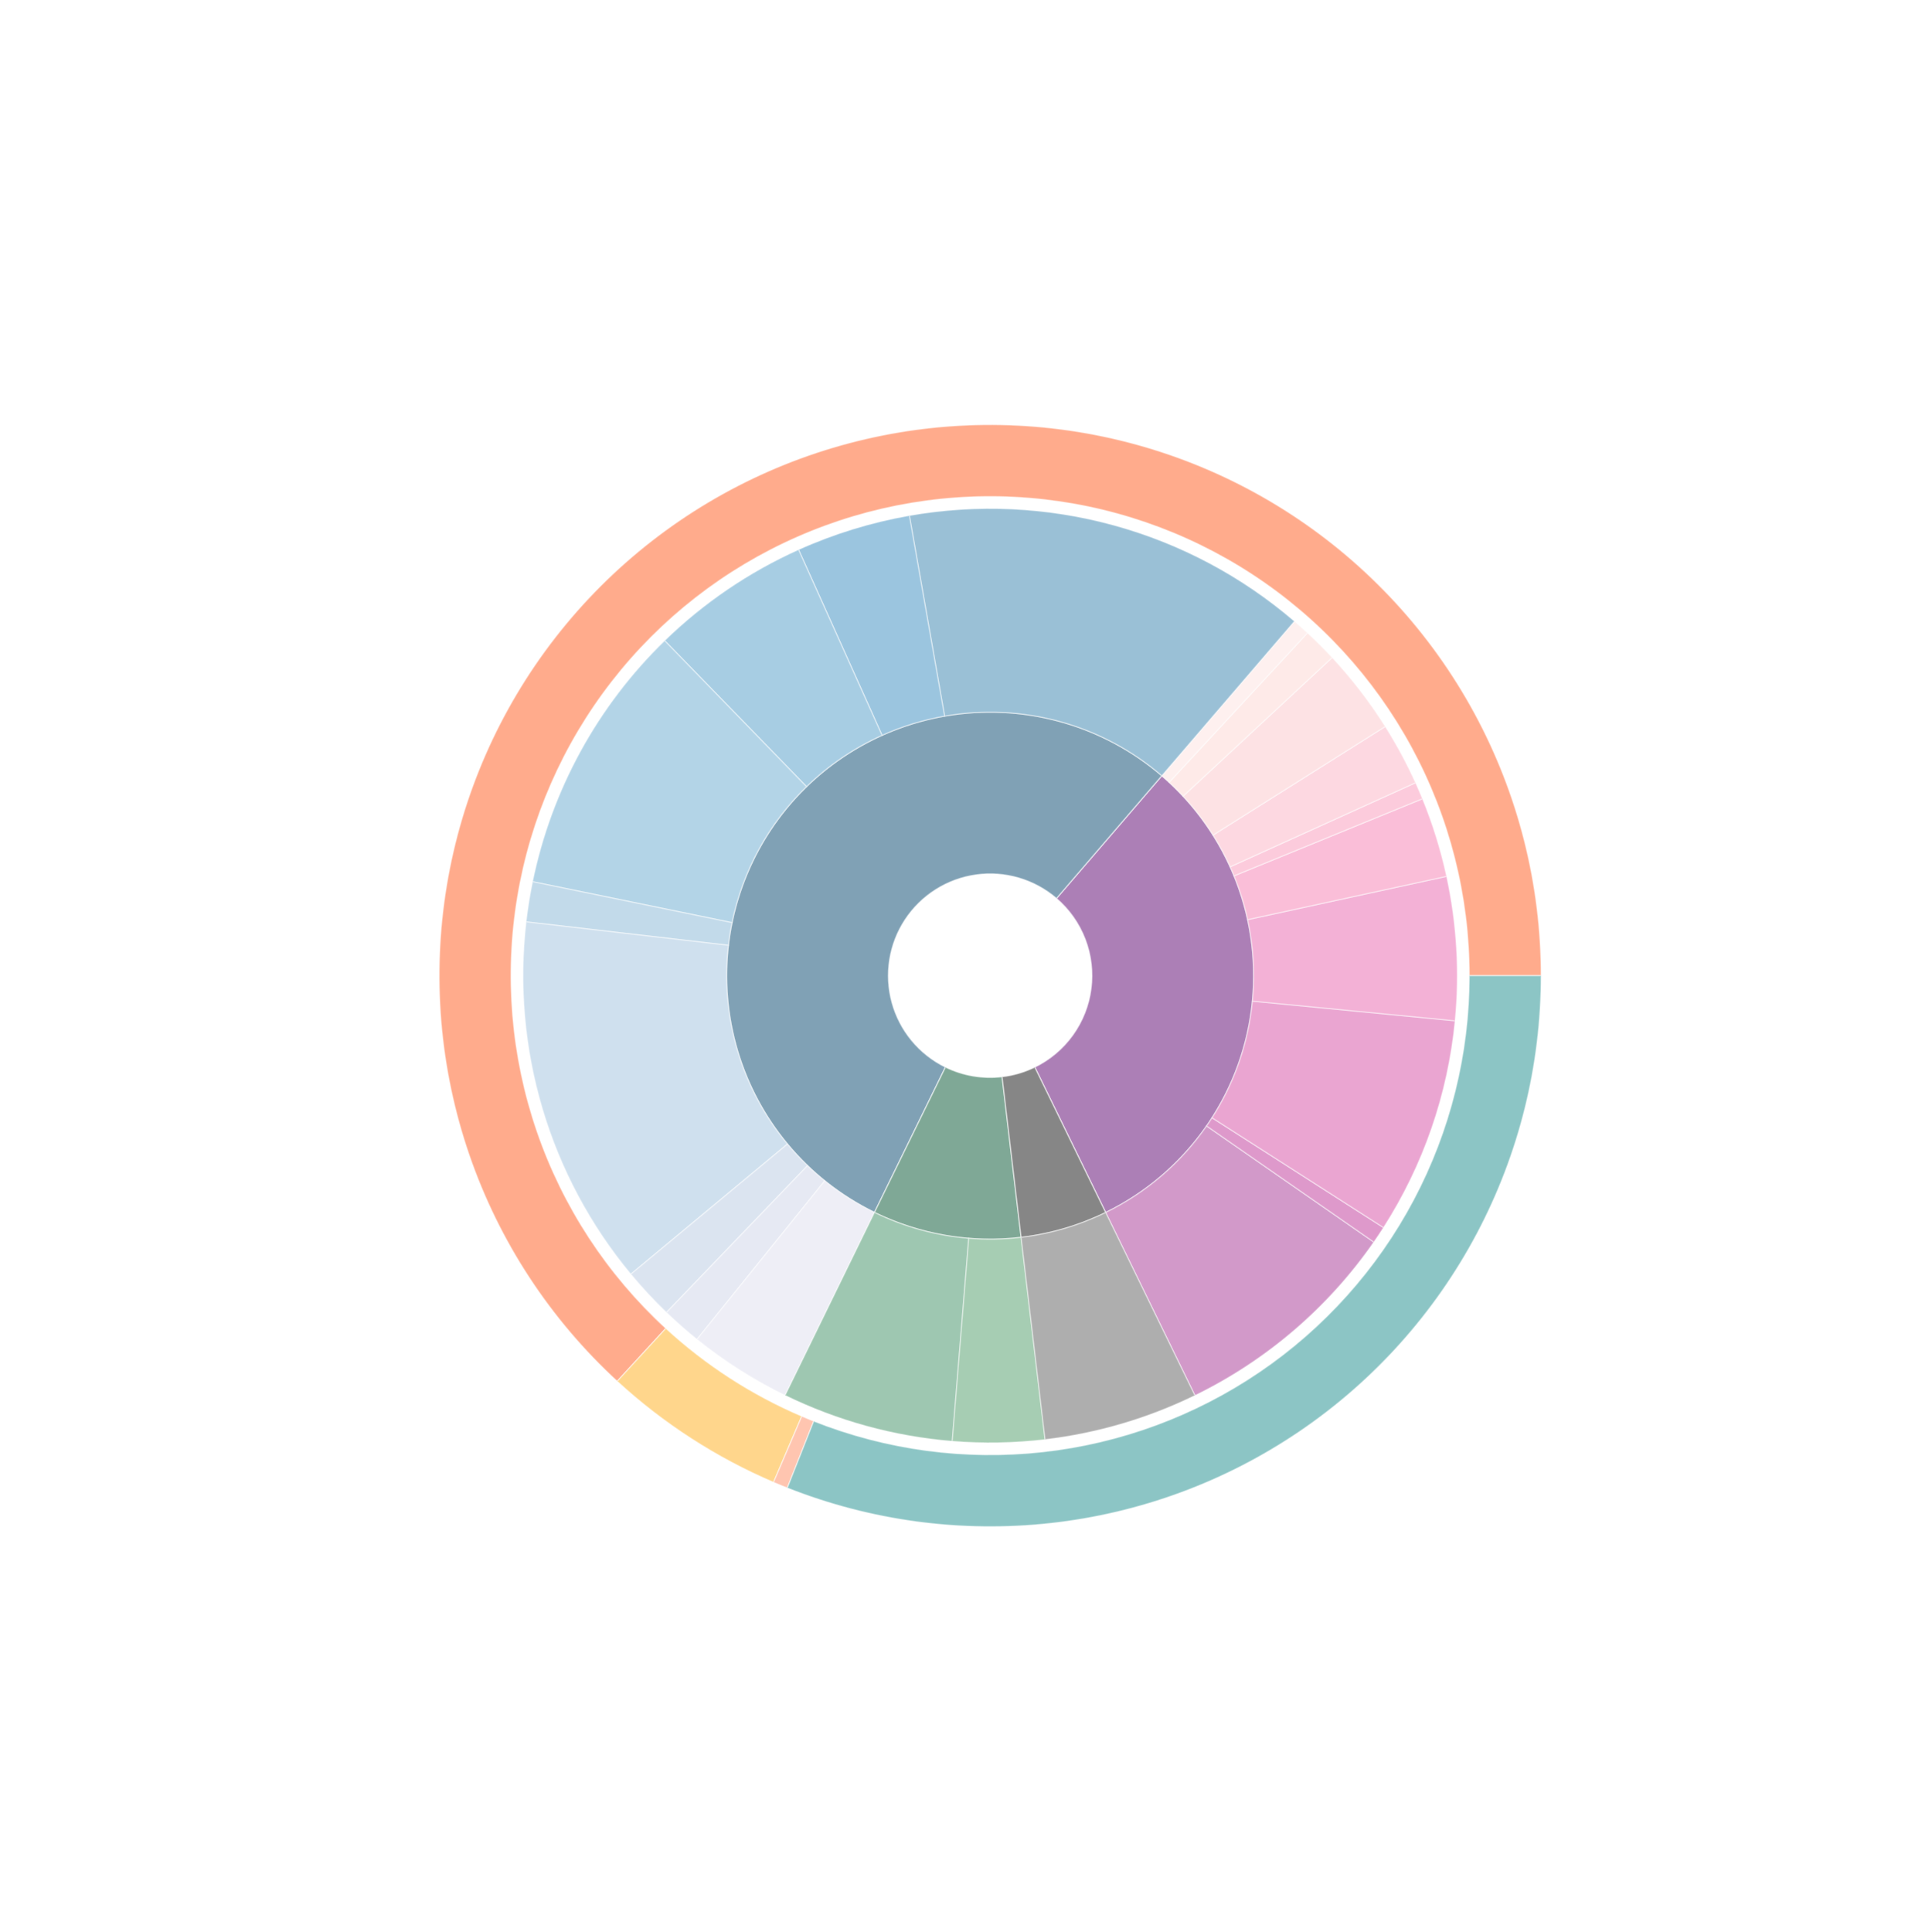 <?xml version="1.0" encoding="utf-8" standalone="no"?>
<!DOCTYPE svg PUBLIC "-//W3C//DTD SVG 1.1//EN"
  "http://www.w3.org/Graphics/SVG/1.1/DTD/svg11.dtd">
<!-- Created with matplotlib (https://matplotlib.org/) -->
<svg height="1440pt" version="1.1" viewBox="0 0 1440 1440" width="1440pt" xmlns="http://www.w3.org/2000/svg" xmlns:xlink="http://www.w3.org/1999/xlink">
 <defs>
  <style type="text/css">
*{stroke-linecap:butt;stroke-linejoin:round;}
  </style>
 </defs>
 <g id="figure_1">
  <g id="patch_1">
   <path d="M 0 1440 
L 1440 1440 
L 1440 0 
L 0 0 
z
" style="fill:#ffffff;"/>
  </g>
  <g id="axes_1">
   <g id="patch_2">
    <path d="M 824.103 903.738 
C 853.354 889.471 878.605 868.156 897.579 841.715 
C 916.554 815.274 928.662 784.527 932.812 752.248 
C 936.963 719.97 933.026 687.16 921.358 656.779 
C 909.69 626.398 890.652 599.388 865.962 578.186 
L 787.44 669.627 
C 796.979 677.818 804.335 688.254 808.843 699.992 
C 813.351 711.73 814.872 724.406 813.268 736.878 
C 811.665 749.349 806.987 761.229 799.656 771.444 
C 792.325 781.66 782.569 789.896 771.267 795.408 
L 824.103 903.738 
z
" style="fill:#5b006f;opacity:0.5;stroke:#ffffff;stroke-linejoin:miter;"/>
   </g>
   <g id="patch_3">
    <path d="M 865.962 578.186 
C 844.793 560.009 819.992 546.548 793.215 538.705 
C 766.438 530.861 738.295 528.812 710.664 532.696 
C 683.034 536.579 656.545 546.305 632.967 561.226 
C 609.39 576.147 589.26 595.921 573.922 619.23 
C 558.584 642.538 548.387 668.85 544.013 696.407 
C 539.638 723.964 541.186 752.139 548.552 779.052 
C 555.918 805.964 568.934 831.001 586.732 852.489 
C 604.531 873.978 626.705 891.429 651.775 903.678 
L 704.686 795.385 
C 695 790.652 686.432 783.91 679.556 775.607 
C 672.679 767.305 667.65 757.632 664.804 747.234 
C 661.958 736.836 661.36 725.95 663.05 715.303 
C 664.741 704.656 668.68 694.49 674.606 685.484 
C 680.532 676.479 688.31 668.838 697.419 663.074 
C 706.529 657.309 716.763 653.551 727.438 652.051 
C 738.114 650.55 748.988 651.342 759.333 654.372 
C 769.679 657.403 779.261 662.603 787.44 669.627 
L 865.962 578.186 
z
" style="fill:#03456c;opacity:0.5;stroke:#ffffff;stroke-linejoin:miter;"/>
   </g>
   <g id="patch_4">
    <path d="M 651.775 903.678 
C 668.637 911.917 686.594 917.696 705.097 920.84 
C 723.599 923.984 742.457 924.46 761.095 922.254 
L 746.923 802.562 
C 739.722 803.414 732.436 803.23 725.287 802.016 
C 718.139 800.801 711.201 798.568 704.686 795.385 
L 651.775 903.678 
z
" style="fill:#00522e;opacity:0.5;stroke:#ffffff;stroke-linejoin:miter;"/>
   </g>
   <g id="patch_5">
    <path d="M 761.095 922.254 
C 772.022 920.96 782.821 918.75 793.378 915.648 
C 803.935 912.545 814.213 908.561 824.103 903.738 
L 771.267 795.408 
C 767.446 797.271 763.475 798.811 759.396 800.009 
C 755.317 801.208 751.145 802.062 746.923 802.562 
L 761.095 922.254 
z
" style="fill:#0e0e0e;opacity:0.5;stroke:#ffffff;stroke-linejoin:miter;"/>
   </g>
   <g id="patch_6">
    <path d="M 890.637 1040.153 
C 917.281 1027.158 942.156 1010.814 964.658 991.517 
C 987.161 972.221 1007.108 950.129 1024.014 925.78 
L 899.341 839.219 
C 889.804 852.955 878.552 865.417 865.859 876.302 
C 853.165 887.187 839.133 896.407 824.103 903.738 
L 890.637 1040.153 
z
" style="fill:#8e017a;opacity:0.4;stroke:#ffffff;stroke-linejoin:miter;"/>
   </g>
   <g id="patch_7">
    <path d="M 1024.014 925.78 
C 1025.249 924 1026.468 922.209 1027.67 920.407 
C 1028.872 918.605 1030.057 916.792 1031.225 914.968 
L 903.409 833.12 
C 902.75 834.149 902.081 835.172 901.403 836.189 
C 900.725 837.205 900.038 838.216 899.341 839.219 
L 1024.014 925.78 
z
" style="fill:#ad017e;opacity:0.4;stroke:#ffffff;stroke-linejoin:miter;"/>
   </g>
   <g id="patch_8">
    <path d="M 1031.225 914.968 
C 1046.038 891.835 1058.062 867.031 1067.045 841.072 
C 1076.029 815.114 1081.909 788.183 1084.563 760.842 
L 933.497 746.178 
C 932 761.601 928.683 776.792 923.615 791.436 
C 918.548 806.079 911.765 820.071 903.409 833.12 
L 1031.225 914.968 
z
" style="fill:#ca208d;opacity:0.4;stroke:#ffffff;stroke-linejoin:miter;"/>
   </g>
   <g id="patch_9">
    <path d="M 1084.563 760.842 
C 1086.308 742.867 1086.652 724.783 1085.591 706.754 
C 1084.531 688.725 1082.069 670.807 1078.229 653.16 
L 929.924 685.434 
C 932.09 695.388 933.479 705.496 934.077 715.666 
C 934.675 725.837 934.481 736.038 933.497 746.178 
L 1084.563 760.842 
z
" style="fill:#e23e99;opacity:0.4;stroke:#ffffff;stroke-linejoin:miter;"/>
   </g>
   <g id="patch_10">
    <path d="M 1078.229 653.16 
C 1076.079 643.281 1073.5 633.5 1070.499 623.846 
C 1067.498 614.192 1064.078 604.673 1060.249 595.316 
L 919.781 652.804 
C 921.941 658.082 923.871 663.452 925.564 668.898 
C 927.256 674.344 928.711 679.861 929.924 685.434 
L 1078.229 653.16 
z
" style="fill:#f25d9f;opacity:0.4;stroke:#ffffff;stroke-linejoin:miter;"/>
   </g>
   <g id="patch_11">
    <path d="M 1060.249 595.316 
C 1059.428 593.311 1058.589 591.314 1057.731 589.325 
C 1056.874 587.336 1055.997 585.355 1055.103 583.382 
L 916.878 646.072 
C 917.383 647.185 917.877 648.302 918.361 649.424 
C 918.845 650.546 919.319 651.673 919.781 652.804 
L 1060.249 595.316 
z
" style="fill:#f87ea9;opacity:0.4;stroke:#ffffff;stroke-linejoin:miter;"/>
   </g>
   <g id="patch_12">
    <path d="M 1055.103 583.382 
C 1051.822 576.148 1048.294 569.029 1044.527 562.036 
C 1040.759 555.044 1036.753 548.182 1032.516 541.463 
L 904.137 622.425 
C 906.527 626.215 908.787 630.086 910.912 634.031 
C 913.038 637.975 915.028 641.991 916.878 646.072 
L 1055.103 583.382 
z
" style="fill:#fa9eb5;opacity:0.4;stroke:#ffffff;stroke-linejoin:miter;"/>
   </g>
   <g id="patch_13">
    <path d="M 1032.516 541.463 
C 1026.737 532.301 1020.535 523.413 1013.928 514.829 
C 1007.321 506.244 1000.317 497.973 992.939 490.042 
L 881.811 593.418 
C 885.974 597.893 889.924 602.558 893.651 607.401 
C 897.379 612.243 900.878 617.257 904.137 622.425 
L 1032.516 541.463 
z
" style="fill:#fbb6bc;opacity:0.4;stroke:#ffffff;stroke-linejoin:miter;"/>
   </g>
   <g id="patch_14">
    <path d="M 992.939 490.042 
C 989.988 486.87 986.978 483.753 983.911 480.693 
C 980.844 477.634 977.72 474.632 974.541 471.688 
L 871.433 583.065 
C 873.227 584.725 874.989 586.419 876.719 588.145 
C 878.449 589.871 880.147 591.629 881.811 593.418 
L 992.939 490.042 
z
" style="fill:#fccbc6;opacity:0.4;stroke:#ffffff;stroke-linejoin:miter;"/>
   </g>
   <g id="patch_15">
    <path d="M 974.541 471.688 
C 972.951 470.217 971.348 468.76 969.731 467.319 
C 968.114 465.877 966.484 464.451 964.841 463.039 
L 865.962 578.186 
C 866.889 578.982 867.808 579.787 868.72 580.6 
C 869.632 581.413 870.537 582.235 871.433 583.065 
L 974.541 471.688 
z
" style="fill:#fddbd7;opacity:0.4;stroke:#ffffff;stroke-linejoin:miter;"/>
   </g>
   <g id="patch_16">
    <path d="M 964.841 463.039 
C 925.791 429.506 879.788 405.046 830.151 391.424 
C 780.515 377.801 728.47 375.353 677.774 384.256 
L 704.026 533.744 
C 732.624 528.722 761.983 530.103 789.983 537.788 
C 817.983 545.472 843.934 559.27 865.962 578.186 
L 964.841 463.039 
z
" style="fill:#04629a;opacity:0.4;stroke:#ffffff;stroke-linejoin:miter;"/>
   </g>
   <g id="patch_17">
    <path d="M 677.774 384.256 
C 663.547 386.755 649.488 390.136 635.681 394.381 
C 621.873 398.626 608.343 403.726 595.169 409.651 
L 657.429 548.07 
C 664.86 544.727 672.493 541.851 680.281 539.456 
C 688.07 537.061 696.001 535.154 704.026 533.744 
L 677.774 384.256 
z
" style="fill:#056faf;opacity:0.4;stroke:#ffffff;stroke-linejoin:miter;"/>
   </g>
   <g id="patch_18">
    <path d="M 595.169 409.651 
C 576.72 417.95 559.029 427.84 542.297 439.21 
C 525.565 450.581 509.856 463.387 495.348 477.485 
L 601.119 586.335 
C 609.303 578.383 618.165 571.158 627.603 564.744 
C 637.042 558.33 647.022 552.751 657.429 548.07 
L 595.169 409.651 
z
" style="fill:#2383ba;opacity:0.4;stroke:#ffffff;stroke-linejoin:miter;"/>
   </g>
   <g id="patch_19">
    <path d="M 495.348 477.485 
C 470.446 501.683 449.303 529.469 432.622 559.921 
C 415.941 590.374 403.909 623.151 396.925 657.163 
L 545.598 687.692 
C 549.538 668.505 556.326 650.016 565.736 632.838 
C 575.145 615.66 587.072 599.985 601.119 586.335 
L 495.348 477.485 
z
" style="fill:#4295c3;opacity:0.4;stroke:#ffffff;stroke-linejoin:miter;"/>
   </g>
   <g id="patch_20">
    <path d="M 396.925 657.163 
C 395.908 662.114 394.999 667.087 394.199 672.077 
C 393.399 677.068 392.707 682.075 392.125 687.096 
L 542.891 704.577 
C 543.22 701.745 543.61 698.92 544.061 696.105 
C 544.512 693.29 545.025 690.485 545.598 687.692 
L 396.925 657.163 
z
" style="fill:#67a4cc;opacity:0.4;stroke:#ffffff;stroke-linejoin:miter;"/>
   </g>
   <g id="patch_21">
    <path d="M 392.125 687.096 
C 386.701 733.874 390.823 781.27 404.241 826.409 
C 417.658 871.549 440.095 913.5 470.19 949.72 
L 586.928 852.724 
C 569.951 832.292 557.294 808.627 549.726 783.164 
C 542.157 757.701 539.832 730.965 542.891 704.577 
L 392.125 687.096 
z
" style="fill:#88b1d4;opacity:0.4;stroke:#ffffff;stroke-linejoin:miter;"/>
   </g>
   <g id="patch_22">
    <path d="M 470.19 949.72 
C 474.343 954.719 478.635 959.6 483.061 964.358 
C 487.488 969.116 492.047 973.75 496.732 978.253 
L 601.9 868.82 
C 599.257 866.279 596.685 863.666 594.189 860.982 
C 591.692 858.297 589.27 855.544 586.928 852.724 
L 470.19 949.72 
z
" style="fill:#a5bddb;opacity:0.4;stroke:#ffffff;stroke-linejoin:miter;"/>
   </g>
   <g id="patch_23">
    <path d="M 496.732 978.253 
C 500.377 981.755 504.097 985.178 507.89 988.518 
C 511.683 991.858 515.549 995.116 519.484 998.288 
L 614.735 880.121 
C 612.515 878.332 610.334 876.494 608.194 874.61 
C 606.055 872.726 603.956 870.795 601.9 868.82 
L 496.732 978.253 
z
" style="fill:#c0c9e2;opacity:0.4;stroke:#ffffff;stroke-linejoin:miter;"/>
   </g>
   <g id="patch_24">
    <path d="M 519.484 998.288 
C 529.605 1006.446 540.176 1014.031 551.145 1021.008 
C 562.115 1027.984 573.466 1034.34 585.146 1040.047 
L 651.775 903.678 
C 645.186 900.459 638.783 896.873 632.595 892.938 
C 626.407 889.002 620.444 884.723 614.735 880.121 
L 519.484 998.288 
z
" style="fill:#d6d6e9;opacity:0.4;stroke:#ffffff;stroke-linejoin:miter;"/>
   </g>
   <g id="patch_25">
    <path d="M 585.146 1040.047 
C 604.623 1049.563 624.945 1057.24 645.849 1062.976 
C 666.753 1068.713 688.146 1072.486 709.752 1074.244 
L 722.065 922.969 
C 709.877 921.977 697.809 919.849 686.017 916.612 
C 674.225 913.376 662.762 909.046 651.775 903.678 
L 585.146 1040.047 
z
" style="fill:#0d733c;opacity:0.4;stroke:#ffffff;stroke-linejoin:miter;"/>
   </g>
   <g id="patch_26">
    <path d="M 709.752 1074.244 
C 721.268 1075.182 732.825 1075.545 744.378 1075.334 
C 755.931 1075.122 767.466 1074.335 778.941 1072.977 
L 761.095 922.254 
C 754.622 923.02 748.115 923.464 741.598 923.583 
C 735.081 923.702 728.562 923.497 722.065 922.969 
L 709.752 1074.244 
z
" style="fill:#228343;opacity:0.4;stroke:#ffffff;stroke-linejoin:miter;"/>
   </g>
   <g id="patch_27">
    <path d="M 778.941 1072.977 
C 798.312 1070.683 817.456 1066.766 836.171 1061.266 
C 854.885 1055.767 873.105 1048.704 890.637 1040.153 
L 824.103 903.738 
C 814.213 908.561 803.935 912.545 793.378 915.648 
C 782.821 918.75 772.022 920.96 761.095 922.254 
L 778.941 1072.977 
z
" style="fill:#363636;opacity:0.4;stroke:#ffffff;stroke-linejoin:miter;"/>
   </g>
   <g id="patch_28">
    <path d="M 1148.688 727.2 
C 1148.688 658.937 1131.668 591.739 1099.174 531.707 
C 1066.68 471.674 1019.726 420.679 962.573 383.352 
C 905.42 346.024 839.852 323.529 771.821 317.907 
C 703.79 312.285 635.419 323.713 572.914 351.153 
C 510.409 378.593 455.721 421.189 413.813 475.074 
C 371.906 528.958 344.087 592.451 332.882 659.788 
C 321.677 727.125 327.436 796.205 349.635 860.757 
C 371.835 925.309 409.782 983.32 460.033 1029.522 
L 496.289 990.089 
C 452.593 949.913 419.595 899.469 400.292 843.337 
C 380.988 787.204 375.98 727.135 385.724 668.581 
C 395.467 610.027 419.657 554.816 456.099 507.96 
C 492.54 461.103 540.095 424.064 594.447 400.203 
C 648.799 376.342 708.252 366.405 767.409 371.293 
C 826.567 376.181 883.582 395.743 933.281 428.201 
C 982.979 460.66 1023.809 505.003 1052.065 557.206 
C 1080.32 609.408 1095.12 667.841 1095.12 727.2 
L 1148.688 727.2 
z
" style="fill:#ff4500;opacity:0.45;stroke:#ffffff;stroke-linejoin:miter;"/>
   </g>
   <g id="patch_29">
    <path d="M 460.033 1029.522 
C 477.145 1045.257 495.563 1059.509 515.088 1072.127 
C 534.612 1084.745 555.173 1095.682 576.548 1104.821 
L 597.607 1055.566 
C 579.02 1047.619 561.141 1038.109 544.163 1027.137 
C 527.186 1016.165 511.17 1003.771 496.289 990.089 
L 460.033 1029.522 
z
" style="fill:#ffa500;opacity:0.45;stroke:#ffffff;stroke-linejoin:miter;"/>
   </g>
   <g id="patch_30">
    <path d="M 576.548 1104.821 
C 578.247 1105.548 579.951 1106.263 581.66 1106.966 
C 583.369 1107.67 585.083 1108.362 586.801 1109.042 
L 606.523 1059.237 
C 605.028 1058.645 603.538 1058.043 602.052 1057.432 
C 600.566 1056.82 599.084 1056.198 597.607 1055.566 
L 576.548 1104.821 
z
" style="fill:#ff7f50;opacity:0.45;stroke:#ffffff;stroke-linejoin:miter;"/>
   </g>
   <g id="patch_31">
    <path d="M 586.801 1109.042 
C 649.086 1133.705 716.469 1142.758 783.055 1135.409 
C 849.64 1128.06 913.428 1104.529 968.834 1066.876 
C 1024.241 1029.224 1069.603 978.58 1100.95 919.377 
C 1132.297 860.173 1148.688 794.19 1148.688 727.2 
L 1095.12 727.2 
C 1095.12 785.452 1080.867 842.829 1053.609 894.31 
C 1026.35 945.791 986.905 989.829 938.726 1022.571 
C 890.546 1055.312 835.079 1075.774 777.178 1082.164 
C 719.278 1088.555 660.683 1080.683 606.523 1059.237 
L 586.801 1109.042 
z
" style="fill:#008080;opacity:0.45;stroke:#ffffff;stroke-linejoin:miter;"/>
   </g>
   <g id="matplotlib.axis_1"/>
   <g id="matplotlib.axis_2"/>
  </g>
 </g>
</svg>
